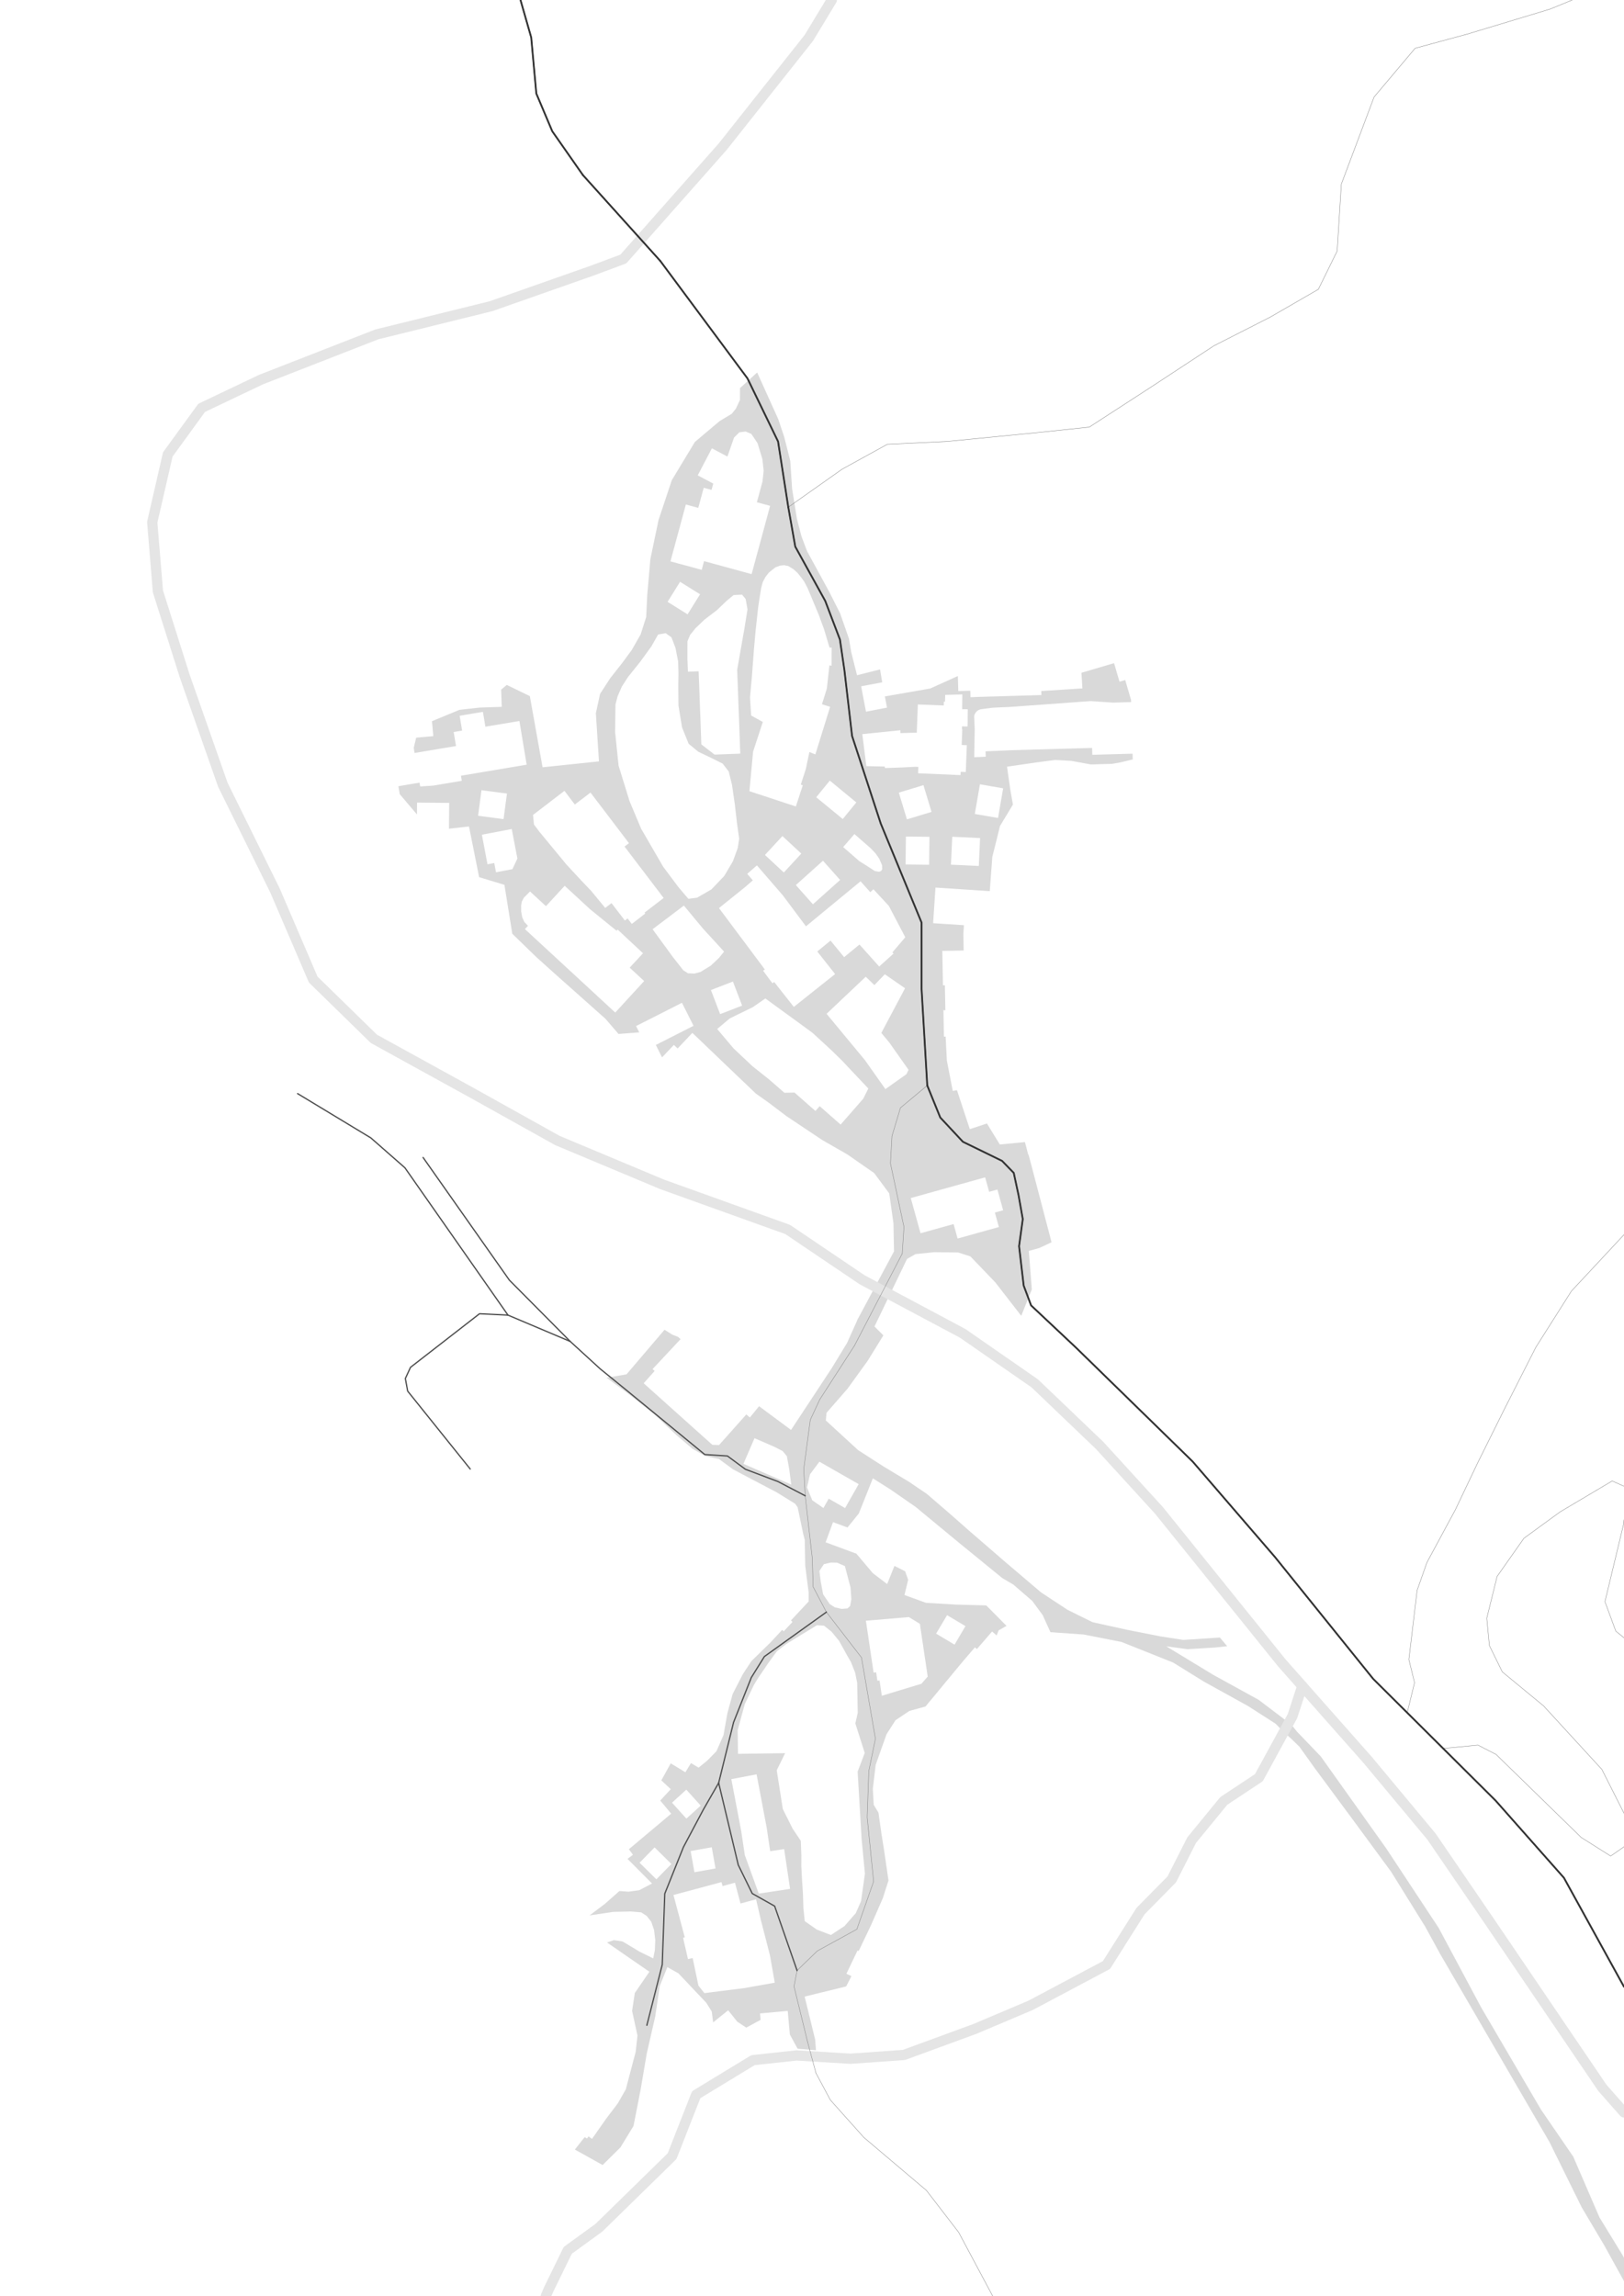 <?xml version="1.0" encoding="UTF-8"?>
<svg xmlns="http://www.w3.org/2000/svg" xmlns:xlink="http://www.w3.org/1999/xlink" width="2376pt" height="3360pt" viewBox="0 0 2376 3360" version="1.1">
<g id="surface41">
<rect x="0" y="0" width="2376" height="3360" style="fill:rgb(100%,100%,100%);fill-opacity:1;stroke:none;"/>
<rect x="0" y="0" width="2376" height="3360" style="fill:rgb(100%,100%,100%);fill-opacity:1;stroke:none;"/>
<path style="fill:none;stroke-width:0.75;stroke-linecap:round;stroke-linejoin:round;stroke:rgb(100%,100%,100%);stroke-opacity:1;stroke-miterlimit:10;" d="M 0 3360 L 2376 3360 L 2376 0 L 0 0 Z M 0 3360 "/>
<path style=" stroke:none;fill-rule:evenodd;fill:rgb(85.098%,85.098%,85.098%);fill-opacity:1;" d="M 1091.891 2069.695 L 1091.203 2070.453 L 1072.477 2091.508 L 1056.184 2109.785 L 1051.988 2114.5 L 1042.191 2114.148 L 1003.387 2079.367 L 977.648 2056.305 L 941.738 2024.086 L 957.82 2006.02 L 954.691 2003.43 L 984.707 1971.293 L 995.688 1959.543 L 991.844 1956.102 L 983.715 1953.031 L 972.246 1945.781 L 916.594 2011.078 L 887.375 2015.938 L 917.543 2038.121 L 956.742 2069.047 L 989.793 2100.023 L 1013.062 2119.883 L 1032.059 2130.676 L 1051.809 2134.836 L 1072.051 2149.746 L 1086.57 2157.52 L 1136.105 2183.555 L 1157.875 2196.977 L 1163.234 2200.285 L 1167.027 2205.656 L 1175.148 2244.578 L 1177.402 2253.266 L 1178.094 2291.203 L 1183.082 2330.09 L 1183.082 2343.438 L 1171.754 2355.527 L 1157.203 2371.176 L 1159.461 2373.316 L 1146.613 2387.09 L 1144.359 2384.949 L 1127.25 2403.375 L 1099.535 2430.414 L 1087.023 2449.34 L 1071.863 2478.914 L 1064.242 2506.766 L 1058.562 2538.844 L 1048.191 2562.555 L 1034.289 2576.672 L 1022.082 2586.523 L 1010.918 2579.855 L 1002.766 2593.305 L 981.324 2580.254 L 967.539 2605.195 L 981.387 2618.02 L 965.984 2634.699 L 976.371 2647.121 L 981.957 2653.887 L 961.801 2670.887 L 949.301 2681.379 L 932.941 2695.125 L 920.074 2705.941 L 926.07 2714.016 L 918.086 2720.035 L 953.98 2756.09 L 935.25 2765.879 L 919.629 2768.02 L 906.242 2767.078 L 885.066 2785.809 L 862.59 2802.754 L 897.129 2797.617 L 922.957 2797.008 L 938.047 2798.277 L 946.031 2803.402 L 952.793 2811.898 L 956.969 2824.18 L 958.703 2839.051 L 958.117 2853.797 L 955.629 2865.637 L 935.336 2855.578 L 910.898 2840.91 L 898.172 2838.945 L 888.105 2842.379 L 919.07 2863.781 L 950.094 2885.184 L 928.77 2916.32 L 924.801 2942.43 L 932.66 2978.652 L 930.008 3002.523 L 915.559 3057.32 L 903.902 3077.734 L 886.852 3100.25 L 866.168 3129.73 L 861.047 3126.098 L 858.875 3129.184 L 855.371 3127.203 L 841.078 3145.363 L 881.672 3168.004 L 907.73 3142.211 L 926.855 3110.883 L 937.324 3057.332 L 946.199 3005.023 L 958.707 2950.406 L 965.18 2906.285 L 976.375 2878.457 L 992.496 2887.441 L 1019.457 2915.945 L 1033.355 2930.598 L 1041.371 2943.461 L 1043.324 2959.332 L 1065.344 2941.586 L 1078.672 2958.266 L 1091.836 2966.957 L 1112.781 2955.598 L 1111.949 2946.18 L 1152.492 2942.508 L 1155.598 2976.98 L 1166.91 2997.809 L 1193.82 3000.066 L 1192.629 2984.488 L 1178.875 2928.289 L 1177.242 2921.535 L 1209.324 2913.699 L 1237.98 2906.656 L 1245.711 2891.641 L 1238.336 2888.137 L 1241.059 2882.457 L 1254.625 2854.062 L 1256.277 2854.895 L 1265.219 2836.133 L 1274.164 2817.438 L 1285.066 2792.516 L 1291.781 2777.09 L 1299.91 2751.68 L 1293.375 2706.855 L 1289.801 2684.609 L 1285.254 2652.383 L 1278.281 2640.938 L 1276.992 2617.492 L 1281.152 2582.562 L 1297.012 2537.734 L 1310.168 2517.156 L 1330.359 2503.613 L 1354.137 2497.02 L 1358.746 2491.414 L 1360.32 2489.48 L 1363.961 2485.16 L 1372.758 2474.523 L 1380.762 2464.789 L 1384.098 2460.73 L 1385.98 2458.535 L 1388.711 2455.184 L 1410.004 2429.527 L 1426.402 2410.492 L 1429.293 2412.988 L 1451.465 2387.305 L 1458.09 2393.098 L 1461.078 2385.648 L 1472.621 2379.09 L 1442.926 2349.148 L 1422.398 2348.598 L 1398.543 2347.953 L 1354.75 2345.359 L 1331.559 2336.953 L 1323.32 2333.977 L 1328.648 2311.605 L 1324.285 2299.266 L 1308.629 2291.336 L 1297.965 2317.891 L 1277.066 2302.051 L 1252.926 2273.402 L 1246.145 2270.953 L 1207.922 2256.805 L 1218.758 2227.289 L 1239.93 2235.121 L 1256.414 2214.762 L 1265.793 2191.395 L 1277.039 2163.188 L 1303.289 2179.816 L 1339.629 2205.031 L 1405.008 2259.074 L 1466.387 2309.141 L 1482.586 2318.688 L 1510.297 2342.641 L 1525.496 2363.297 L 1536.863 2388.344 L 1585.258 2391.691 L 1640.891 2402.637 L 1716.316 2432.727 L 1761.07 2460.477 L 1825.871 2496.344 L 1866.375 2522.324 L 1879.293 2535.617 L 1889.004 2544.09 L 1901.258 2556.082 L 1924.309 2588.348 L 1980.066 2663.754 L 2035.246 2738.797 L 2085.051 2819.027 L 2107.273 2859.629 L 2266.996 3134.398 L 2314.16 3230 L 2346.758 3284.973 L 2381.988 3348.746 L 2432.168 3435.699 L 2485.484 3515.895 L 2513.113 3554.828 L 2520.609 3544.797 L 2467.875 3460.809 L 2420.375 3384.355 L 2373.371 3299.008 L 2340.168 3244.746 L 2301.719 3155.695 L 2254.555 3086.91 L 2167.246 2937.809 L 2104.805 2820.984 L 2028.074 2704.629 L 1932.324 2570.055 L 1897.43 2533.719 L 1889.367 2523.621 L 1841.426 2487.277 L 1774.973 2450.703 L 1706.238 2408.965 L 1737.66 2413.234 L 1777.297 2410.789 L 1795.43 2408.824 L 1784.723 2396.164 L 1731.254 2399.633 L 1698.117 2394.527 L 1648.539 2384.73 L 1598.484 2373.688 L 1562.164 2355.773 L 1523.242 2330.188 L 1472.281 2286.879 L 1417.566 2239.582 L 1390.68 2215.859 L 1355.898 2185.875 L 1339.273 2174.637 L 1329.871 2168.234 L 1322.598 2163.844 L 1322.215 2163.602 L 1321.516 2163.246 L 1292.48 2145.75 L 1255.492 2121.938 L 1208.227 2078.523 L 1209.23 2067.352 L 1239.973 2032.047 L 1269.371 1991.363 L 1292.406 1954.008 L 1279.434 1941.031 L 1327.012 1842.172 L 1339.484 1835.082 L 1366.754 1832.293 L 1401.703 1832.684 L 1419.742 1838.469 L 1456.258 1876.523 L 1494.145 1925.43 L 1509.613 1886.777 L 1505.203 1830.438 L 1520.762 1826.094 L 1538.465 1817.785 L 1533.688 1799.539 L 1509.785 1708.246 L 1504.941 1690.004 L 1504.16 1688.953 L 1499.582 1671.207 L 1490.824 1672.023 L 1462.797 1674.707 L 1443.93 1643.957 L 1425.473 1650.082 L 1418.883 1652.223 L 1412.438 1632.703 L 1406.539 1614.801 L 1400.086 1595.156 L 1393.977 1596.398 L 1391.191 1582.188 L 1388.184 1566.727 L 1385.32 1552.012 L 1383.512 1516.812 L 1381.008 1516.945 L 1380.777 1504.363 L 1380.293 1478.254 L 1383.117 1478.234 L 1382.852 1464.395 L 1382.719 1457.473 L 1382.398 1441.742 L 1379.578 1441.762 L 1379.121 1416.594 L 1378.66 1391.426 L 1384.305 1391.328 L 1409.883 1390.855 L 1409.441 1366.379 L 1410.281 1353.828 L 1365.223 1350.891 L 1365.789 1342.062 L 1368.645 1298.734 L 1413.641 1301.734 L 1448.078 1303.969 L 1451.809 1253.816 L 1454.969 1241.262 L 1463.078 1208.613 L 1481.957 1177.355 L 1478.223 1156.121 L 1473.305 1121.891 L 1516.723 1115.559 L 1543.91 1112.016 L 1567.406 1113.363 L 1596.031 1118.594 L 1626.934 1117.715 L 1638.355 1115.754 L 1657.234 1111.254 L 1656.996 1102.824 L 1629.422 1103.605 L 1613.75 1104.051 L 1598.082 1104.496 L 1597.852 1096.32 L 1597.797 1094.434 L 1565.77 1095.344 L 1531.297 1096.32 L 1506.227 1097.031 L 1480.09 1097.773 L 1455.656 1098.848 L 1441.871 1099.426 L 1442.043 1103.199 L 1442.219 1107.285 L 1425.305 1108.02 L 1425.379 1103.926 L 1425.457 1100.145 L 1426.039 1067.395 L 1425.238 1047.902 L 1425.461 1046.824 L 1425.633 1046.316 L 1425.805 1045.746 L 1426.281 1044.727 L 1426.816 1043.703 L 1427.414 1042.742 L 1428.875 1041.062 L 1429.73 1040.348 L 1430.715 1039.625 L 1431.641 1039.031 L 1432.691 1038.562 L 1433.746 1038.156 L 1434.805 1037.871 L 1439.555 1037.234 L 1446.43 1036.348 L 1452.93 1035.531 L 1477.363 1034.461 L 1504.406 1032.496 L 1529.449 1030.715 L 1563.875 1028.164 L 1595.863 1025.871 L 1628.516 1028.09 L 1654.871 1027.344 L 1654.781 1024.199 L 1646.242 995.043 L 1637.91 997.543 L 1629.93 970.387 L 1582.215 984.457 L 1583.613 1007.332 L 1523.441 1011.184 L 1523.605 1017.031 L 1429.277 1019.836 L 1419.879 1020.168 L 1419.613 1010.73 L 1402.062 1011.23 L 1401.379 989.215 L 1360.996 1007.484 L 1294.645 1019.066 L 1297.742 1035.469 L 1266.984 1041.379 L 1259.914 1004.25 L 1290.738 998.402 L 1287.57 979.543 L 1253.875 988.055 L 1245.465 954.488 L 1242.078 934.504 L 1229.18 897.602 L 1213.566 866.633 L 1180.691 806.316 L 1172.617 784.762 L 1165.934 759.145 L 1158.938 715.59 L 1156.207 674.434 L 1147.379 639.434 L 1138.609 613.242 L 1107.77 545.059 L 1082.695 567.867 L 1082.617 585.055 L 1076.645 598.004 L 1070.523 605.543 L 1053.004 616.051 L 1016.73 646.605 L 982.871 702.648 L 963.441 761.055 L 951.562 817.984 L 946.914 871.188 L 945.422 902.832 L 937.297 928.305 L 924.328 951.082 L 910.312 970.117 L 903.895 978.293 L 892.57 992.715 L 877.902 1015.355 L 871.801 1043.668 L 876.297 1114.109 L 793.805 1122.746 L 775.184 1018.586 L 741.414 1002.234 L 733.203 1009.141 L 734.102 1034.297 L 701.516 1035.41 L 672.188 1038.699 L 632.008 1055.266 L 633.945 1077.18 L 608.918 1079.402 L 605.32 1094.234 L 606.539 1101.816 L 667.16 1091.66 L 663.758 1071.172 L 676.117 1069.059 L 672.496 1047.379 L 706.52 1041.629 L 710.145 1063.367 L 716.324 1062.312 L 737.367 1058.816 L 759.902 1055.031 L 770.551 1118.938 L 748.012 1122.727 L 726.977 1126.281 L 674.406 1135.078 L 675.621 1142.535 L 633.605 1149.582 L 614.758 1150.812 L 613.785 1145.238 L 595.242 1148.344 L 582.883 1150.457 L 584.84 1162.047 L 610.016 1191.738 L 610.156 1174.422 L 657.211 1174.848 L 656.836 1212.629 L 686.16 1209.34 L 700.988 1283.516 L 738 1294.742 L 749.492 1366.305 L 784.383 1400.188 L 812.25 1425.27 L 839.531 1449.547 L 885.922 1490.848 L 904.926 1512.969 L 935.219 1510.66 L 930.57 1501.414 L 964.148 1484.406 L 997.73 1467.336 L 1014.676 1501.039 L 981.094 1518.109 L 959.512 1529.043 L 968.617 1547.23 L 985.918 1528.988 L 991.398 1534.184 L 1012.961 1511.41 L 1018.438 1516.605 L 1059.504 1555.918 L 1106.047 1600.359 L 1123.391 1612.582 L 1151.27 1633.637 L 1175.883 1650.059 L 1202.988 1668.172 L 1239.906 1689.348 L 1279 1716.562 L 1300.973 1746.219 L 1307.156 1789.793 L 1308.008 1831.066 L 1256.047 1928.16 L 1254.023 1931.746 L 1254.234 1931.852 L 1239.324 1965.035 L 1217.117 2001.586 L 1159.715 2088.777 L 1157.344 2092.383 L 1110.582 2057.676 L 1097.121 2074.156 Z M 741.695 1161.18 L 736.73 1198.586 L 699.457 1193.668 L 704.422 1156.258 Z M 714.863 1219.543 L 738.887 1214.957 L 748.742 1213.039 L 750.59 1222.934 L 755.078 1246.414 L 756.988 1256.305 L 749.711 1271.809 L 725.691 1276.395 L 723.109 1262.809 L 713.254 1264.723 L 711.344 1254.832 L 706.918 1231.352 L 705.008 1221.461 Z M 902.484 1361.496 L 903.633 1360.211 L 940.773 1394.883 L 921.258 1415.938 L 942.449 1435.543 L 921.637 1458.23 L 900.152 1481.629 L 895.582 1477.418 L 874.328 1457.812 L 869.754 1453.535 L 837.422 1423.672 L 805.156 1393.867 L 792.465 1382.145 L 787.828 1377.867 L 767.992 1359.547 L 772.496 1354.695 L 767.199 1349.184 L 764.055 1342.285 L 762.504 1334.02 L 762.441 1325.02 L 763.41 1319.387 L 766.383 1313.637 L 775.473 1304.441 L 798.785 1326 L 809.191 1314.625 L 826.172 1296.137 L 863.332 1330.461 L 902.102 1361.93 Z M 786.41 1187.418 L 813.363 1166.762 L 825.828 1157.215 L 841.008 1177.242 L 857.465 1164.688 L 863.91 1159.723 L 890.164 1194.227 L 920.195 1233.789 L 913.75 1238.758 L 927.039 1256.258 L 946.516 1281.828 L 965.215 1306.414 L 967.105 1308.941 L 970.945 1313.996 L 943.07 1335.371 L 944.051 1336.73 L 924.344 1351.957 L 918.223 1343.945 L 914.234 1347.02 L 894.695 1321.512 L 893.035 1322.754 L 885.484 1328.574 L 865.023 1303.723 L 849.77 1287.727 L 828.742 1265.031 L 789.125 1216.992 L 781.242 1206.578 L 779.84 1192.453 Z M 982.277 2727.527 L 960.328 2749.93 L 935.746 2725.703 L 957.695 2703.234 Z M 918.613 990.906 L 936.73 968.297 L 953.156 945.668 L 962.832 928.461 L 973.879 926.512 L 982.395 932.625 L 988.289 948.07 L 992.105 967.73 L 992.645 984.648 L 992.352 1003.164 L 992.605 1032.238 L 997.84 1064.324 L 1007.484 1088.285 L 1021.613 1099.969 L 1041.008 1109.238 L 1057.234 1117.34 L 1066.152 1128.859 L 1070.969 1148.488 L 1075.102 1177.078 L 1078.176 1203.805 L 1081.477 1227.383 L 1079.348 1240.852 L 1072.363 1260.125 L 1059.734 1281.633 L 1040.785 1301.5 L 1019.863 1313.551 L 1007.176 1315.23 L 992.902 1298.516 L 970.219 1268.188 L 937.977 1212.574 L 921.031 1172.199 L 905.016 1120.344 L 899.922 1071.008 L 900.48 1030.766 L 903.594 1018.844 L 909.84 1004.562 Z M 1011.398 2765.918 L 1018.684 2763.949 L 1024.723 2762.328 L 1042.277 2757.613 L 1055.598 2754.023 L 1057.141 2759.832 L 1075.32 2754.91 L 1083.391 2785.336 L 1106.176 2779.215 L 1113.105 2809.23 L 1126.418 2860.914 L 1132.461 2894.984 L 1133.512 2901.188 L 1105.742 2906.129 L 1088.453 2909.203 L 1036.762 2915.707 L 1030.574 2916.512 L 1021.859 2905.492 L 1013.383 2865.129 L 1006.527 2866.711 L 999.371 2835.438 L 1001.867 2834.863 L 994.992 2809.062 L 993.375 2802.938 L 991.414 2795.691 L 985.312 2772.891 Z M 983.199 2637.801 L 1004.113 2618.762 L 1025.156 2642.082 L 1004.242 2661.121 L 996.148 2652.16 Z M 1000.555 1325.113 L 1028.801 1359.125 L 1039.414 1370.656 L 1059.348 1392.438 L 1051.953 1401.652 L 1039.918 1413.008 L 1024.996 1422.184 L 1015.906 1424.645 L 1006.547 1424.156 L 999.648 1419.754 L 984.293 1400.172 L 954.797 1359.715 Z M 1046.82 2734.066 L 1015.988 2739.602 L 1010.473 2708.598 L 1041.367 2703.062 Z M 1024.215 869.621 L 1005.973 898.969 L 976.727 880.664 L 994.969 851.312 Z M 983.223 812.934 L 989.469 789.84 L 997.707 759.453 L 1003.445 738.199 L 1021.586 743.16 L 1029.602 713.723 L 1041.043 716.863 L 1043.543 707.602 L 1020.809 695.594 L 1041.523 656.035 L 1064.258 668.043 L 1074.008 640.195 L 1081.637 632.613 L 1090.824 631.406 L 1099.199 634.883 L 1108.301 648.41 L 1115.422 671.754 L 1117.281 688.824 L 1115.594 704.547 L 1107.355 734.934 L 1115.824 737.211 L 1126.699 740.176 L 1113.008 790.863 L 1099.656 840.094 L 1088.785 837.129 L 1051.234 826.863 L 1030.059 821.105 L 1028.926 825.355 L 1026.656 833.855 L 1005.16 827.984 L 993.027 824.738 L 980.953 821.434 Z M 1089.324 918.508 L 1078.516 980.129 L 1079.703 1011.133 L 1080.613 1036.727 L 1080.77 1039.996 L 1081.805 1067.793 L 1082.473 1087.035 L 1083.043 1102.758 L 1045.445 1104.203 L 1026.078 1089.203 L 1025.41 1069.898 L 1024.359 1041.598 L 1024.219 1038.895 L 1023.312 1013.301 L 1022.121 982.301 L 1006.457 982.871 L 1005.738 964.004 L 1005.77 938.445 L 1009.645 929.082 L 1017.645 919.16 L 1030.594 906.77 L 1049.074 892.645 L 1063.184 879.09 L 1073.297 870.742 L 1085.637 870.078 L 1090.898 876.477 L 1093.645 891.633 Z M 1106.914 2596.328 L 1114.203 2634.645 L 1121.727 2674.59 L 1126.832 2708.816 L 1147.258 2705.719 L 1152.676 2742.137 L 1155.926 2763.953 L 1128.691 2768.062 L 1112.578 2770.473 L 1110.078 2770.855 L 1102.457 2749.734 L 1089.668 2714.406 L 1084.566 2680.18 L 1077.27 2641.672 L 1069.977 2603.355 Z M 1085.789 1471.508 L 1053.586 1483.945 L 1040.109 1448.695 L 1072.312 1436.262 Z M 1067.562 1490.281 L 1101.348 1473.773 L 1119.805 1461.035 L 1143.566 1478.367 L 1160.664 1490.785 L 1188.781 1511.328 L 1216.473 1536.855 L 1232.215 1552.27 L 1245.145 1566.004 L 1270.426 1592.797 L 1262.945 1607.738 L 1236.086 1638.465 L 1229.887 1645.566 L 1208.664 1626.906 L 1199.207 1618.613 L 1193.008 1625.652 L 1162.391 1598.695 L 1147.66 1599.051 L 1124.832 1579.18 L 1101.09 1560.34 L 1073.188 1534.062 L 1049.305 1505.719 Z M 1079.25 2531.707 L 1089.707 2493.391 L 1103.035 2465.438 L 1109.812 2454.48 L 1123.785 2433.879 L 1136.586 2416.266 L 1150.395 2405.551 L 1195.16 2378.156 L 1205.465 2378.746 L 1216.438 2387.434 L 1227.543 2400.906 L 1239.703 2422.906 L 1245.113 2432.258 L 1251.125 2447.574 L 1254.121 2462.531 L 1254.918 2506.449 L 1251.402 2521.844 L 1265.164 2565.016 L 1254.77 2592.379 L 1260.539 2690.227 L 1265.445 2741.77 L 1259.742 2781.965 L 1252.078 2799.43 L 1235.492 2818.41 L 1215.66 2831.438 L 1194.988 2823.461 L 1177.391 2811.184 L 1175.418 2792.418 L 1174.734 2770.406 L 1173.434 2750.926 L 1172.359 2730.562 L 1172.438 2715.641 L 1171.629 2693.633 L 1159.781 2676.027 L 1145.289 2647.105 L 1136.414 2590.328 L 1148.691 2565.363 L 1079.723 2566.316 Z M 1089.566 1298.477 L 1095.258 1293.531 L 1101.445 1288.191 L 1099.305 1285.734 L 1093.211 1278.668 L 1107.414 1266.305 L 1128.16 1290.266 L 1145.215 1309.988 L 1171.551 1345.25 L 1179.176 1355.418 L 1183.164 1352.156 L 1212.219 1328.168 L 1232.324 1311.605 L 1259.055 1289.57 L 1273.238 1305.473 L 1277.887 1301.246 L 1300.402 1325.535 L 1324.469 1371.5 L 1305.645 1393.562 L 1307.266 1395.406 L 1286.281 1414.32 L 1282.137 1409.652 L 1257.461 1382.09 L 1235.023 1400.605 L 1215.082 1376.305 L 1207.848 1382.305 L 1195.711 1392.277 L 1221.797 1425.344 L 1191.305 1449.562 L 1168.297 1467.906 L 1161.43 1473.391 L 1132.676 1436.938 L 1130.156 1438.836 L 1116.465 1420.465 L 1118.984 1418.57 L 1102.816 1396.934 L 1092.32 1382.816 L 1084.762 1372.77 L 1076.48 1361.672 L 1051.906 1328.754 Z M 1091.41 2133.332 L 1103.891 2104.461 L 1132.66 2116.93 L 1145.07 2123.312 L 1151.242 2130.816 L 1154.816 2150.797 L 1157.617 2172.371 L 1087.703 2142 Z M 1097.457 1146.855 L 1101.781 1099.957 L 1116.047 1056.434 L 1098.969 1046.969 L 1097.281 1020.453 L 1099.922 991.797 L 1102.934 951.801 L 1103.359 946.879 L 1105.027 928.137 L 1105.355 924.285 L 1109.391 887.219 L 1113.484 861.039 L 1115.863 852.035 L 1119.73 844.496 L 1125.055 837.672 L 1134.441 830.164 L 1141.77 827.566 L 1147.277 827.031 L 1153.395 828.305 L 1160.93 832.938 L 1166.656 838.125 L 1172.961 845.941 L 1177.016 851.746 L 1181.863 861.238 L 1191.281 883.824 L 1198.078 900.121 L 1205.758 921.184 L 1213.656 947.648 L 1216.793 947.688 L 1216.66 974.129 L 1213.508 973.59 L 1209.703 1007.629 L 1202.57 1030.492 L 1214.531 1034.246 L 1209.125 1051.648 L 1201.477 1076.289 L 1192.91 1103.918 L 1184.152 1100.391 L 1178.961 1125.34 L 1171.574 1148.086 L 1174.551 1149.07 L 1167.676 1169.977 L 1164.383 1180.078 L 1161.406 1179.094 L 1137.539 1171.273 L 1126.266 1167.504 L 1108.352 1161.652 L 1096.445 1157.711 Z M 1172.352 1249.035 L 1146.785 1276.707 L 1119.152 1251.051 L 1144.719 1223.383 Z M 1227.961 2155.516 L 1244.281 2164.809 L 1250.848 2168.59 L 1256.27 2171.707 L 1236.43 2206.707 L 1230.949 2203.586 L 1224.441 2199.805 L 1212.457 2192.969 L 1204.691 2206.664 L 1188.375 2195.293 L 1180.691 2176.5 L 1185.047 2157.363 L 1198.824 2138.844 Z M 1229.141 1287.648 L 1189.371 1323.215 L 1164.367 1295.094 L 1204.07 1259.469 Z M 1245.582 2339.898 L 1243.793 2349.957 L 1240.008 2353.527 L 1231.242 2354.219 L 1221.332 2351.918 L 1213.922 2347.156 L 1204.301 2333.012 L 1200.906 2314.918 L 1198.82 2298.797 L 1205.375 2288.793 L 1215.531 2286.426 L 1224.758 2286.605 L 1236.129 2291.633 L 1244.348 2322.812 Z M 1252.852 1174.168 L 1233.023 1198.465 L 1194.176 1166.582 L 1214.062 1142.219 Z M 1237 1457.266 L 1266.629 1429.23 L 1279.27 1441.461 L 1294.504 1425.605 L 1324.125 1446.105 L 1291.125 1508.23 L 1289.461 1511.488 L 1301.148 1525.574 L 1329.246 1565.441 L 1326.102 1571.887 L 1321 1575.496 L 1305.625 1586.383 L 1295.418 1593.66 L 1265.301 1551.078 L 1234.324 1513.684 L 1209.324 1483.484 Z M 1250.078 1220.453 L 1273.746 1241.121 L 1280.922 1248.66 L 1286.281 1256.312 L 1290.574 1266.266 L 1290.73 1271.801 L 1289.234 1274.359 L 1286.387 1275.637 L 1279.895 1274.562 L 1267.305 1266.359 L 1257.281 1260.098 L 1233.617 1239.492 Z M 1302.215 2368.57 L 1329.684 2366.215 L 1345.832 2376.078 L 1348.312 2392.879 L 1351.098 2411.559 L 1356.363 2447.039 L 1357.293 2453.309 L 1348.055 2463.832 L 1317.703 2473 L 1290.156 2481.402 L 1286.824 2458.961 L 1283.703 2459.426 L 1281.848 2447.016 L 1278.16 2447.559 L 1274.449 2422.676 L 1273.055 2413.336 L 1266.859 2371.586 Z M 1339.211 1122.004 L 1318.562 1123.051 L 1299.762 1123.711 L 1294.812 1123.852 L 1294.434 1121.656 L 1273.031 1121.195 L 1267.508 1121.039 L 1261.609 1074.242 L 1317.277 1068.57 L 1317.395 1072.723 L 1341.281 1072.074 L 1342.871 1030.801 L 1380.77 1032.312 L 1380.875 1026.602 L 1382.633 1026.68 L 1382.855 1016.789 L 1407.93 1016.141 L 1407.723 1037.738 L 1415.879 1037.82 L 1415.648 1063.008 L 1407.492 1062.926 L 1407.445 1067.52 L 1407.879 1067.535 L 1407.004 1090.109 L 1414.523 1090.402 L 1412.996 1129.699 L 1405.48 1129.406 L 1405.293 1134.188 L 1343.258 1131.5 L 1343.598 1122.168 Z M 1362.891 1188.039 L 1326.879 1198.945 L 1315.047 1159.812 L 1351.059 1148.906 Z M 1405.035 1732.875 L 1441.32 1722.781 L 1447.188 1743.953 L 1459.262 1740.59 L 1467.645 1770.945 L 1455.57 1774.312 L 1461.438 1795.484 L 1401.004 1812.309 L 1395.137 1791.137 L 1346.777 1804.594 L 1338.395 1774.238 L 1332.531 1753.066 Z M 1359.84 1224.449 L 1359.363 1265.379 L 1324.914 1264.973 L 1325.391 1224.105 Z M 1412.543 2379.473 L 1396.559 2406.555 L 1369.57 2390.449 L 1385.621 2363.43 Z M 1433.91 1226.312 L 1432.051 1267.156 L 1391.285 1265.23 L 1393.207 1224.383 Z M 1467.672 1153.523 L 1460.18 1196.922 L 1426.203 1191.027 L 1433.699 1147.629 Z M 1467.672 1153.523 "/>
<path style="fill:none;stroke-width:15;stroke-linecap:round;stroke-linejoin:round;stroke:rgb(89.804%,89.804%,89.804%);stroke-opacity:1;stroke-miterlimit:10;" d="M 2376 3091.004 L 2344.262 3054.977 L 2179 2811.27 L 2094.285 2687.316 L 2001.379 2575.738 L 1905.316 2467.098 L 1875.348 2433.191 L 1695.637 2210.102 L 1608.883 2115.094 L 1513.84 2024.207 L 1408.465 1951.078 L 1261.219 1872.566 L 1152.332 1799.02 L 968.5 1732.953 L 815.605 1668.914 L 689.625 1598.648 L 547.059 1520.137 L 458.27 1433.375 L 402.453 1303.27 L 326.031 1148.34 L 270.266 989.285 L 231.039 865.328 L 222.742 764.094 L 245.488 664.957 L 295.047 596.789 L 381.797 555.469 L 551.23 489.332 L 718.523 448.012 L 865.215 396.414 L 911.973 379.004 L 1057.34 214.637 L 1183.32 55.578 L 1216.957 0 "/>
<path style="fill:none;stroke-width:15;stroke-linecap:round;stroke-linejoin:round;stroke:rgb(89.804%,89.804%,89.804%);stroke-opacity:1;stroke-miterlimit:10;" d="M 798.5 3360 L 802.934 3349.648 L 830.664 3292.883 L 876.355 3259.676 L 983.258 3155.09 L 1018.566 3065.113 L 1101.656 3014.57 L 1165.359 3007.648 L 1244.273 3012.473 L 1322.477 3006.949 L 1426.324 2968.848 L 1508.039 2934.242 L 1618.805 2875.379 L 1668.668 2796.449 L 1714.359 2750.098 L 1743.465 2692.629 L 1790.527 2635.164 L 1841.766 2601.258 L 1890.914 2511.211 L 1905.316 2467.098 "/>
<path style="fill:none;stroke-width:0.562;stroke-linecap:round;stroke-linejoin:round;stroke:rgb(49.804%,49.804%,49.804%);stroke-opacity:1;stroke-miterlimit:10;" d="M 1153.301 742.141 L 1232.012 686.559 L 1298.207 650.133 L 1385.824 645.938 L 1514.195 633.355 L 1593.672 624.965 L 1684.34 566.168 L 1776.027 505.969 L 1858.555 463.949 L 1928.82 423.332 L 1956.348 367.328 L 1962.453 269.379 L 2010.332 141.992 L 2070.422 70.609 L 2147.863 49.566 L 2268.094 13.211 L 2300.293 0 "/>
<path style="fill:none;stroke-width:0.562;stroke-linecap:round;stroke-linejoin:round;stroke:rgb(49.804%,49.804%,49.804%);stroke-opacity:1;stroke-miterlimit:10;" d="M 1452.477 3360 L 1402.562 3266.457 L 1355.398 3205.145 L 1263.812 3127.613 L 1214.863 3072.875 L 1193.801 3033.516 "/>
<path style="fill:none;stroke-width:0.562;stroke-linecap:round;stroke-linejoin:round;stroke:rgb(49.804%,49.804%,49.804%);stroke-opacity:1;stroke-miterlimit:10;" d="M 1193.801 3033.516 L 1181.539 2987.863 "/>
<path style="fill:none;stroke-width:0.562;stroke-linecap:round;stroke-linejoin:round;stroke:rgb(49.804%,49.804%,49.804%);stroke-opacity:1;stroke-miterlimit:10;" d="M 1181.539 2987.863 L 1161.695 2906.699 L 1166.172 2883.418 L 1195.785 2854.754 L 1253.637 2823.016 L 1278.16 2753.035 L 1268.695 2659.145 L 1271.09 2591.539 L 1280.805 2544.211 L 1260.402 2425.43 L 1209.066 2358.945 L 1189.629 2321.891 L 1188.406 2279.734 L 1178.027 2188.711 L 1175.941 2149.488 L 1185.508 2077.691 L 1199.246 2048.047 L 1250.176 1968.977 "/>
<path style="fill:none;stroke-width:0.562;stroke-linecap:round;stroke-linejoin:round;stroke:rgb(49.804%,49.804%,49.804%);stroke-opacity:1;stroke-miterlimit:10;" d="M 1250.176 1968.977 L 1320.035 1834.395 "/>
<path style="fill:none;stroke-width:0.562;stroke-linecap:round;stroke-linejoin:round;stroke:rgb(49.804%,49.804%,49.804%);stroke-opacity:1;stroke-miterlimit:10;" d="M 1320.035 1834.395 L 1322.527 1795.312 L 1302.785 1702.332 L 1305.027 1662.27 L 1317.441 1621.023 L 1356.617 1588.371 "/>
<path style="fill:none;stroke-width:0.562;stroke-linecap:round;stroke-linejoin:round;stroke:rgb(49.804%,49.804%,49.804%);stroke-opacity:1;stroke-miterlimit:10;" d="M 2058.82 2506.18 L 2069.559 2462.203 L 2061.266 2428.297 L 2073.324 2327.066 L 2087.672 2286.305 L 2129.191 2209.332 L 2162.059 2140.262 L 2200.93 2062.098 L 2246.977 1971.492 L 2299.082 1889.207 L 2376 1806.703 "/>
<path style="fill:none;stroke-width:0.562;stroke-linecap:round;stroke-linejoin:round;stroke:rgb(49.804%,49.804%,49.804%);stroke-opacity:1;stroke-miterlimit:10;" d="M 2111.434 2558.473 L 2162.414 2553.578 L 2188.871 2567.211 L 2313.43 2688.715 L 2356.473 2715.91 L 2376 2702.344 "/>
<path style="fill:none;stroke-width:0.562;stroke-linecap:round;stroke-linejoin:round;stroke:rgb(49.804%,49.804%,49.804%);stroke-opacity:1;stroke-miterlimit:10;" d="M 2376 2653.238 L 2343.602 2589.094 L 2258.324 2496.18 L 2197.93 2446.402 L 2179.055 2407.883 L 2175.238 2367.895 L 2190.348 2306.719 L 2229.629 2250.859 L 2282.441 2212.34 L 2358.711 2167.035 L 2376 2174.77 "/>
<path style="fill:none;stroke-width:0.562;stroke-linecap:round;stroke-linejoin:round;stroke:rgb(49.804%,49.804%,49.804%);stroke-opacity:1;stroke-miterlimit:10;" d="M 2376 2223.797 L 2375.352 2230.445 L 2348.129 2343.703 L 2364.004 2386.77 L 2376 2396.52 "/>
<path style="fill:none;stroke-width:1.875;stroke-linecap:round;stroke-linejoin:round;stroke:rgb(30.196%,30.196%,30.196%);stroke-opacity:1;stroke-miterlimit:10;" d="M 1356.617 1588.371 L 1375.648 1635.215 L 1408.77 1670.73 L 1466.062 1698.695 L 1483.16 1716.242 L 1490.18 1748.824 L 1496.387 1783.848 L 1490.941 1823.488 L 1497.711 1881.238 L 1508.547 1910.18 L 1574.184 1971.914 L 1744.938 2138.652 L 1865.375 2278.406 L 2009.062 2456.68 L 2058.82 2506.18 L 2111.434 2558.473 L 2188.262 2634.883 L 2288.09 2747.719 L 2376 2907.199 "/>
<path style="fill:none;stroke-width:1.875;stroke-linecap:round;stroke-linejoin:round;stroke:rgb(30.196%,30.196%,30.196%);stroke-opacity:1;stroke-miterlimit:10;" d="M 1153.301 742.141 L 1163.527 799.891 L 1207.387 879.383 L 1228.855 935.801 L 1235.422 980.688 L 1246.613 1076.887 L 1288.59 1205.109 L 1348.324 1350.039 L 1348.324 1447.43 L 1356.617 1588.371 "/>
<path style="fill:none;stroke-width:1.875;stroke-linecap:round;stroke-linejoin:round;stroke:rgb(30.196%,30.196%,30.196%);stroke-opacity:1;stroke-miterlimit:10;" d="M 761.508 0 L 777.191 54.809 L 784.668 136.891 L 807.973 192.051 L 852.797 256.164 "/>
<path style="fill:none;stroke-width:1.875;stroke-linecap:round;stroke-linejoin:round;stroke:rgb(30.196%,30.196%,30.196%);stroke-opacity:1;stroke-miterlimit:10;" d="M 852.797 256.164 L 966.059 381.871 "/>
<path style="fill:none;stroke-width:1.875;stroke-linecap:round;stroke-linejoin:round;stroke:rgb(30.196%,30.196%,30.196%);stroke-opacity:1;stroke-miterlimit:10;" d="M 966.059 381.871 L 1093.566 553.652 L 1138.34 646.008 L 1153.301 742.141 "/>
<path style="fill:none;stroke-width:1.875;stroke-linecap:round;stroke-linejoin:round;stroke:rgb(30.196%,30.196%,30.196%);stroke-opacity:1;stroke-miterlimit:10;" d="M 834.277 1962.895 L 743.203 1924.371 "/>
<path style="fill:none;stroke-width:1.875;stroke-linecap:round;stroke-linejoin:round;stroke:rgb(30.196%,30.196%,30.196%);stroke-opacity:1;stroke-miterlimit:10;" d="M 743.203 1924.371 L 701.582 1922.344 L 600.582 2000.785 L 593.055 2017.145 L 596.461 2035.602 L 687.945 2149.559 "/>
<path style="fill:none;stroke-width:1.875;stroke-linecap:round;stroke-linejoin:round;stroke:rgb(30.196%,30.196%,30.196%);stroke-opacity:1;stroke-miterlimit:10;" d="M 743.203 1924.371 L 592.391 1708.762 L 542.578 1665.066 L 435.426 1600.258 "/>
<path style="fill:none;stroke-width:1.875;stroke-linecap:round;stroke-linejoin:round;stroke:rgb(30.196%,30.196%,30.196%);stroke-opacity:1;stroke-miterlimit:10;" d="M 619.004 1693.73 L 745.238 1873.195 L 834.277 1962.895 L 878.289 2003.164 L 916.5 2034.203 L 1031.137 2128.375 L 1064.258 2130.473 L 1090.512 2149.91 L 1138.289 2167.945 L 1178.027 2188.711 "/>
<path style="fill:none;stroke-width:1.875;stroke-linecap:round;stroke-linejoin:round;stroke:rgb(30.196%,30.196%,30.196%);stroke-opacity:1;stroke-miterlimit:10;" d="M 1209.066 2358.945 L 1118.344 2423.961 L 1099.215 2454.652 L 1073.266 2520.16 L 1051.438 2608.879 "/>
<path style="fill:none;stroke-width:1.875;stroke-linecap:round;stroke-linejoin:round;stroke:rgb(30.196%,30.196%,30.196%);stroke-opacity:1;stroke-miterlimit:10;" d="M 1051.438 2608.879 L 1080.133 2728.984 L 1100.586 2770.723 L 1133.355 2789.176 L 1166.172 2883.418 "/>
<path style="fill:none;stroke-width:1.875;stroke-linecap:round;stroke-linejoin:round;stroke:rgb(30.196%,30.196%,30.196%);stroke-opacity:1;stroke-miterlimit:10;" d="M 1051.438 2608.879 L 1028.945 2648.098 L 999.945 2702.699 L 972.621 2770.93 L 968.906 2874.816 L 946.367 2963.535 "/>
<path style="fill:none;stroke-width:2.625;stroke-linecap:round;stroke-linejoin:round;stroke:rgb(20%,20%,20%);stroke-opacity:1;stroke-miterlimit:10;" d="M 1356.617 1588.371 L 1375.648 1635.215 L 1408.77 1670.73 L 1466.062 1698.695 L 1483.16 1716.242 L 1490.18 1748.824 L 1496.387 1783.848 L 1490.941 1823.488 L 1497.711 1881.238 L 1508.547 1910.18 L 1574.184 1971.914 L 1744.938 2138.652 L 1865.375 2278.406 L 2009.062 2456.68 L 2058.82 2506.18 L 2111.434 2558.473 L 2188.262 2634.883 L 2288.09 2747.719 L 2376 2907.199 "/>
<path style="fill:none;stroke-width:2.625;stroke-linecap:round;stroke-linejoin:round;stroke:rgb(20%,20%,20%);stroke-opacity:1;stroke-miterlimit:10;" d="M 1153.301 742.141 L 1163.527 799.891 L 1207.387 879.383 L 1228.855 935.801 L 1235.422 980.688 L 1246.613 1076.887 L 1288.59 1205.109 L 1348.324 1350.039 L 1348.324 1447.43 L 1356.617 1588.371 "/>
<path style="fill:none;stroke-width:2.625;stroke-linecap:round;stroke-linejoin:round;stroke:rgb(20%,20%,20%);stroke-opacity:1;stroke-miterlimit:10;" d="M 761.508 0 L 777.191 54.809 L 784.668 136.891 L 807.973 192.051 L 852.797 256.164 "/>
<path style="fill:none;stroke-width:2.625;stroke-linecap:round;stroke-linejoin:round;stroke:rgb(20%,20%,20%);stroke-opacity:1;stroke-miterlimit:10;" d="M 852.797 256.164 L 966.059 381.871 "/>
<path style="fill:none;stroke-width:2.625;stroke-linecap:round;stroke-linejoin:round;stroke:rgb(20%,20%,20%);stroke-opacity:1;stroke-miterlimit:10;" d="M 966.059 381.871 L 1093.566 553.652 L 1138.34 646.008 L 1153.301 742.141 "/>
</g>
</svg>
